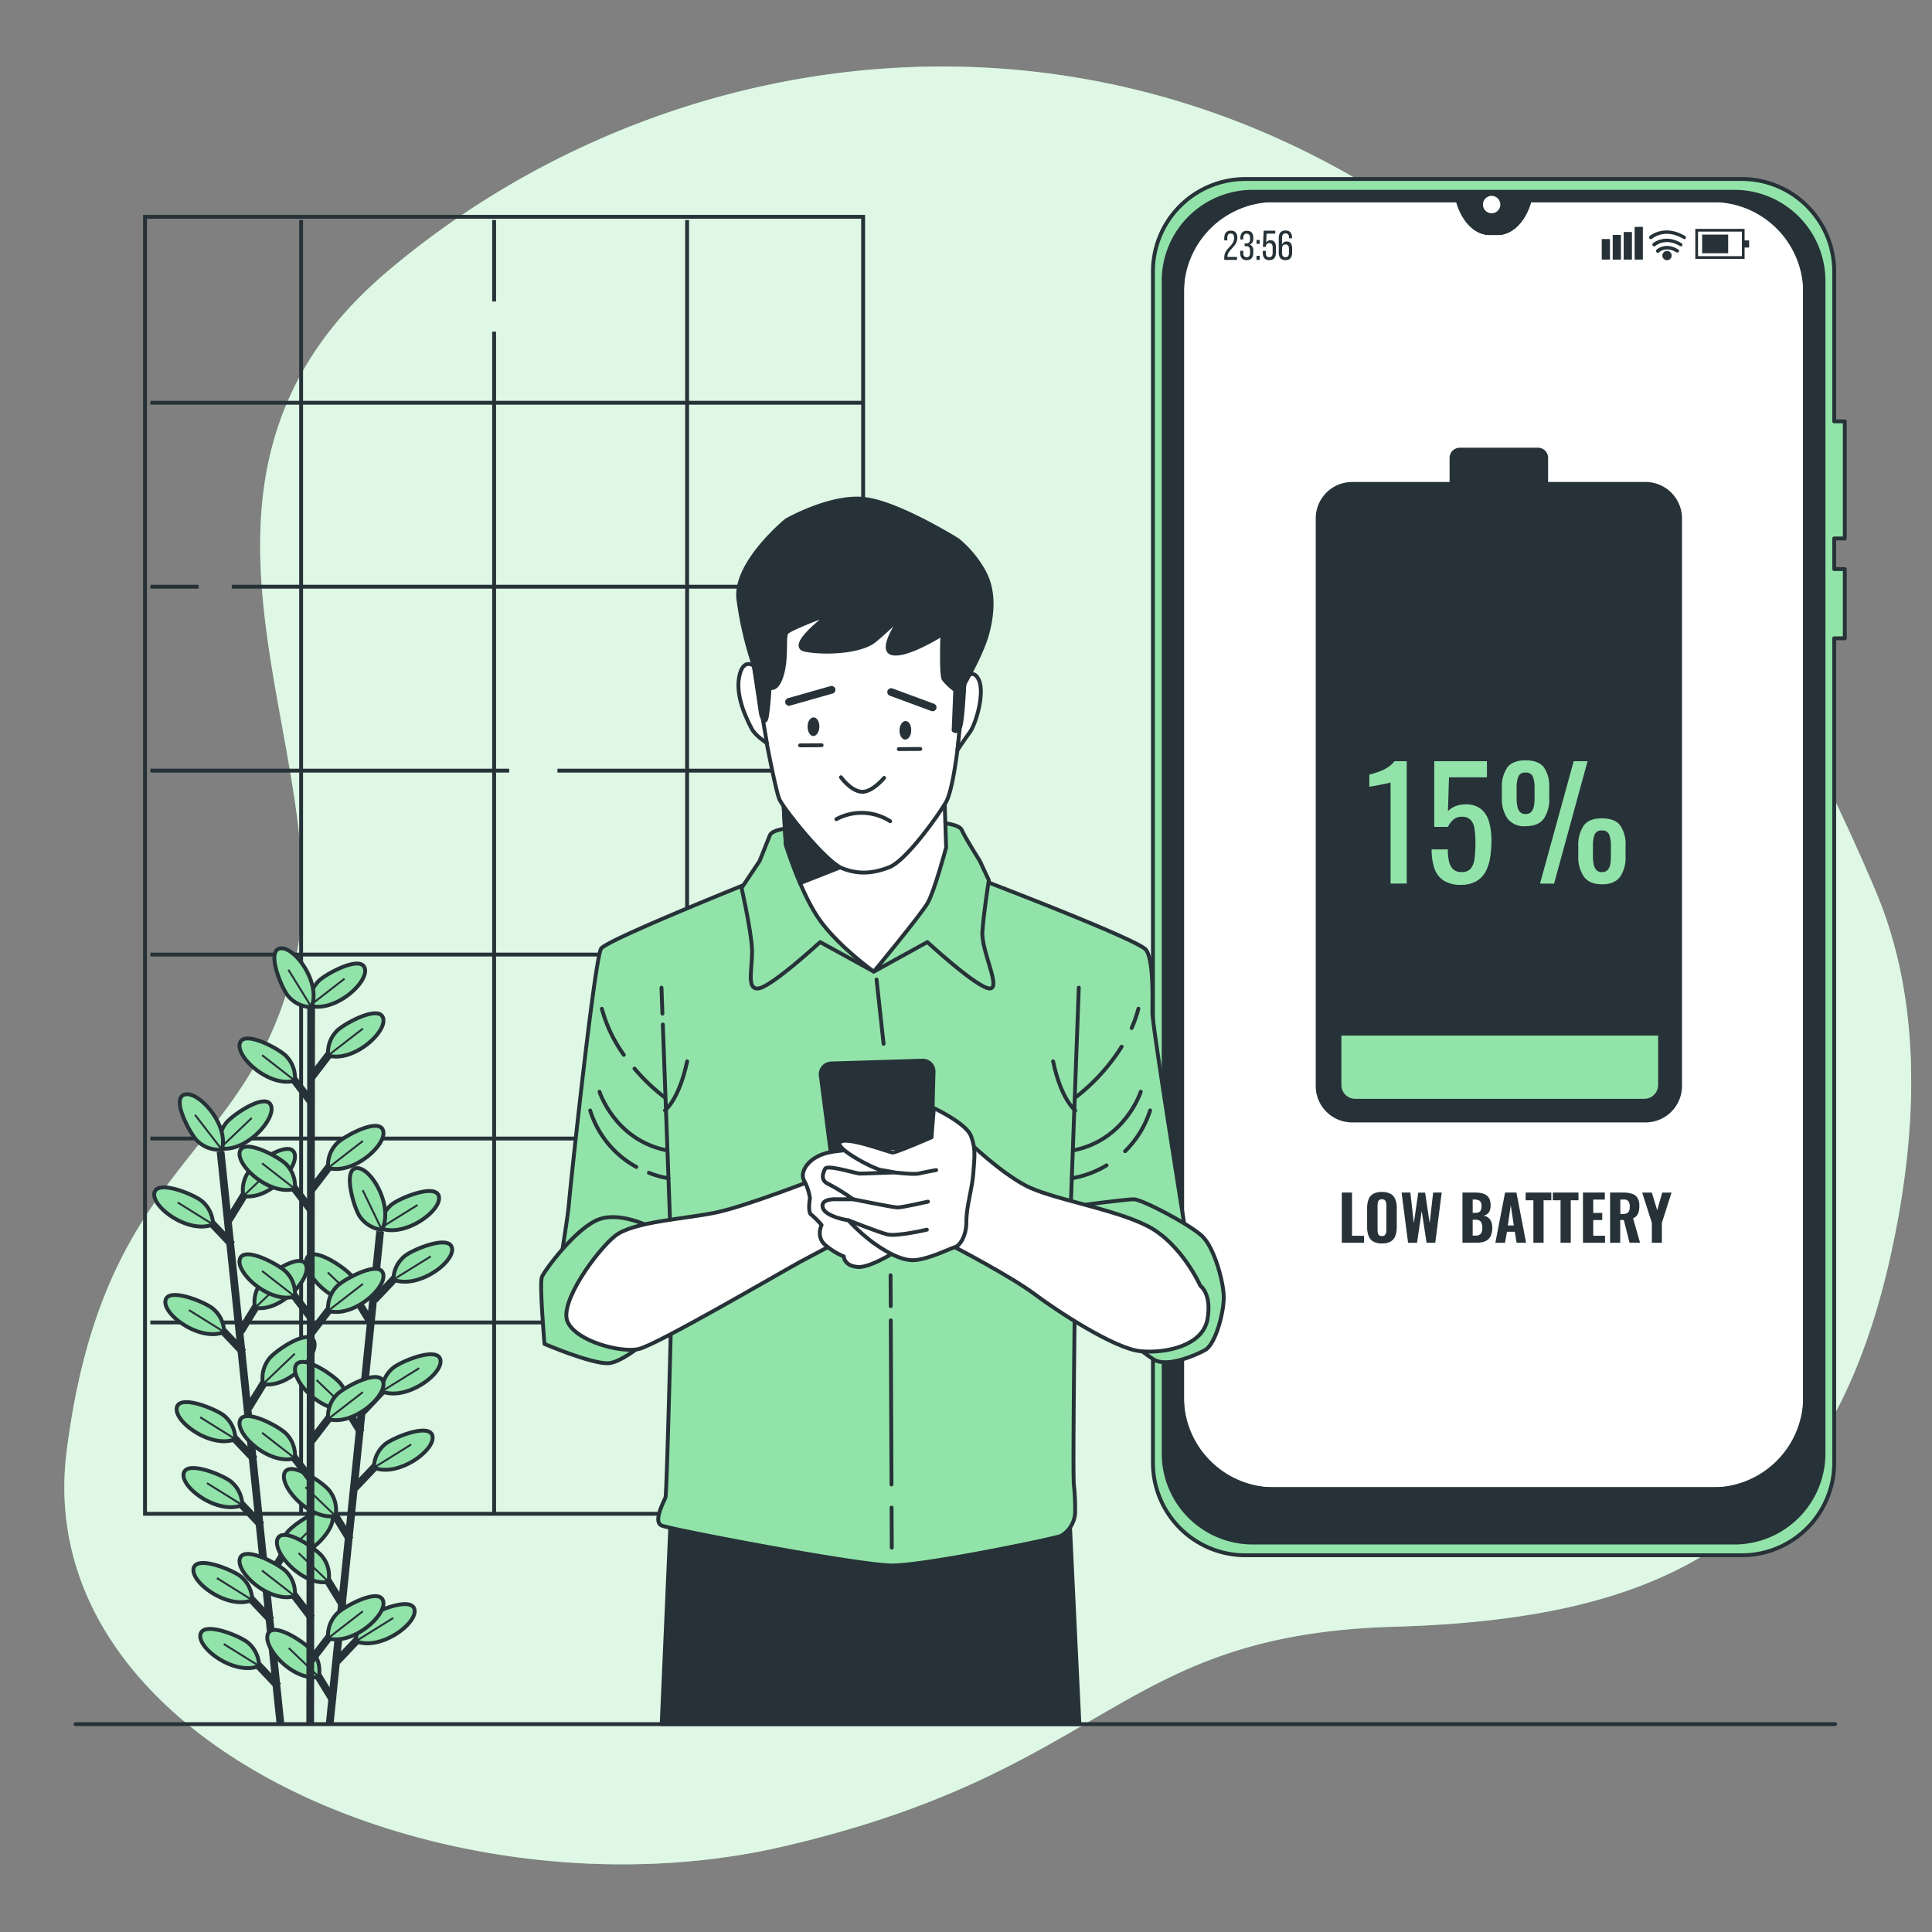 <svg xmlns="http://www.w3.org/2000/svg" viewBox="0 0 500 500"><rect x="0" y="0" width="500" height="500" fill="#808080" stroke="none"/><g id="background-simple"><path d="M472.73,202.68a798.19,798.19,0,0,0-38.81-70.48C412.51,97.51,384.5,65,347.83,44.47c-85.07-47.58-183.06-29-247.66,25.86S88.32,195.51,76.48,248.27,27,299,17.26,375.51,117.4,497.58,202.46,477.92,288.6,423.09,360.75,421,476,397.23,491,316.54c5.29-28.35,5.85-59.17-5.71-86.25C481.41,221.11,477.19,211.88,472.73,202.68Z" style="fill:#92E3A9"></path><path d="M472.73,202.68a798.19,798.19,0,0,0-38.81-70.48C412.51,97.51,384.5,65,347.83,44.47c-85.07-47.58-183.06-29-247.66,25.86S88.32,195.51,76.48,248.27,27,299,17.26,375.51,117.4,497.58,202.46,477.92,288.6,423.09,360.75,421,476,397.23,491,316.54c5.29-28.35,5.85-59.17-5.71-86.25C481.41,221.11,477.19,211.88,472.73,202.68Z" style="fill:#fff;opacity:0.7"></path></g><g id="Window"><rect x="37.53" y="56.11" width="185.85" height="335.66" style="fill:none;stroke:#263238;stroke-miterlimit:10"></rect><line x1="77.93" y1="56.95" x2="77.93" y2="391.75" style="fill:#263238;stroke:#263238;stroke-miterlimit:10"></line><line x1="127.88" y1="85.83" x2="127.88" y2="391.75" style="fill:#263238;stroke:#263238;stroke-miterlimit:10"></line><line x1="127.88" y1="56.95" x2="127.88" y2="78.02" style="fill:#263238;stroke:#263238;stroke-miterlimit:10"></line><line x1="177.82" y1="56.95" x2="177.82" y2="391.75" style="fill:#263238;stroke:#263238;stroke-miterlimit:10"></line><line x1="38.91" y1="104.23" x2="223.09" y2="104.23" style="fill:none;stroke:#263238;stroke-miterlimit:10"></line><line x1="59.98" y1="151.84" x2="223.09" y2="151.84" style="fill:none;stroke:#263238;stroke-miterlimit:10"></line><line x1="38.91" y1="151.84" x2="51.4" y2="151.84" style="fill:none;stroke:#263238;stroke-miterlimit:10"></line><line x1="144.27" y1="199.44" x2="223.09" y2="199.44" style="fill:none;stroke:#263238;stroke-miterlimit:10"></line><line x1="38.91" y1="199.44" x2="131.78" y2="199.44" style="fill:none;stroke:#263238;stroke-miterlimit:10"></line><line x1="38.91" y1="247.04" x2="223.09" y2="247.04" style="fill:none;stroke:#263238;stroke-miterlimit:10"></line><line x1="38.91" y1="294.65" x2="223.09" y2="294.65" style="fill:none;stroke:#263238;stroke-miterlimit:10"></line><line x1="38.91" y1="342.25" x2="223.09" y2="342.25" style="fill:none;stroke:#263238;stroke-miterlimit:10"></line></g><g id="Plant"><line x1="57.08" y1="298.01" x2="72.57" y2="446.02" style="fill:none;stroke:#263238;stroke-miterlimit:10;stroke-width:2px"></line><line x1="70.21" y1="419.35" x2="63.11" y2="411.85" style="fill:none;stroke:#263238;stroke-miterlimit:10;stroke-width:2px"></line><path d="M65.27,414.1a8,8,0,0,0-2.83-6c-1.82-1.63-11.41-5.67-12.32-2.29C49.13,409.46,59,416.68,65.27,414.1Z" style="fill:#92E3A9;stroke:#263238;stroke-miterlimit:10"></path><line x1="65.27" y1="414.1" x2="56.14" y2="408.41" style="fill:none;stroke:#263238;stroke-miterlimit:10;stroke-width:0.5px"></line><line x1="71.99" y1="436.41" x2="64.89" y2="428.92" style="fill:none;stroke:#263238;stroke-miterlimit:10;stroke-width:2px"></line><path d="M67.05,431.16a8,8,0,0,0-2.83-6c-1.82-1.63-11.41-5.66-12.32-2.28C50.91,426.53,60.73,433.74,67.05,431.16Z" style="fill:#92E3A9;stroke:#263238;stroke-miterlimit:10"></path><line x1="67.05" y1="431.16" x2="57.92" y2="425.47" style="fill:none;stroke:#263238;stroke-miterlimit:10;stroke-width:0.5px"></line><line x1="65.87" y1="377.71" x2="58.77" y2="370.21" style="fill:none;stroke:#263238;stroke-miterlimit:10;stroke-width:2px"></line><path d="M60.92,372.46a8,8,0,0,0-2.82-6c-1.82-1.62-11.41-5.66-12.32-2.28C44.79,367.82,54.6,375,60.92,372.46Z" style="fill:#92E3A9;stroke:#263238;stroke-miterlimit:10"></path><line x1="60.92" y1="372.46" x2="51.79" y2="366.77" style="fill:none;stroke:#263238;stroke-miterlimit:10;stroke-width:0.5px"></line><line x1="67.65" y1="394.77" x2="60.55" y2="387.27" style="fill:none;stroke:#263238;stroke-miterlimit:10;stroke-width:2px"></line><path d="M62.7,389.52a8,8,0,0,0-2.82-6c-1.82-1.63-11.41-5.66-12.32-2.29C46.57,384.89,56.38,392.1,62.7,389.52Z" style="fill:#92E3A9;stroke:#263238;stroke-miterlimit:10"></path><line x1="62.7" y1="389.52" x2="53.57" y2="383.83" style="fill:none;stroke:#263238;stroke-miterlimit:10;stroke-width:0.5px"></line><line x1="62.97" y1="349.99" x2="55.87" y2="342.49" style="fill:none;stroke:#263238;stroke-miterlimit:10;stroke-width:2px"></line><path d="M58,344.73a8.05,8.05,0,0,0-2.83-6c-1.82-1.62-11.41-5.66-12.32-2.28C41.89,340.1,51.71,347.32,58,344.73Z" style="fill:#92E3A9;stroke:#263238;stroke-miterlimit:10"></path><line x1="58.03" y1="344.73" x2="48.9" y2="339.05" style="fill:none;stroke:#263238;stroke-miterlimit:10;stroke-width:0.5px"></line><line x1="60.07" y1="322.14" x2="52.97" y2="314.65" style="fill:none;stroke:#263238;stroke-miterlimit:10;stroke-width:2px"></line><path d="M55.12,316.89a8,8,0,0,0-2.82-6c-1.82-1.63-11.41-5.66-12.32-2.28C39,312.26,48.8,319.47,55.12,316.89Z" style="fill:#92E3A9;stroke:#263238;stroke-miterlimit:10"></path><line x1="55.12" y1="316.89" x2="45.99" y2="311.2" style="fill:none;stroke:#263238;stroke-miterlimit:10;stroke-width:0.5px"></line><line x1="69.02" y1="409.25" x2="74.42" y2="400.45" style="fill:none;stroke:#263238;stroke-miterlimit:10;stroke-width:2px"></line><path d="M72.77,403.09a8,8,0,0,1,1.52-6.47c1.45-2,10-7.9,11.59-4.78C87.6,395.23,79.49,404.31,72.77,403.09Z" style="fill:#92E3A9;stroke:#263238;stroke-miterlimit:10"></path><line x1="72.77" y1="403.09" x2="80.99" y2="395.24" style="fill:none;stroke:#263238;stroke-miterlimit:10;stroke-width:0.5px"></line><line x1="64.33" y1="364.34" x2="69.73" y2="355.54" style="fill:none;stroke:#263238;stroke-miterlimit:10;stroke-width:2px"></line><path d="M68.08,358.19a8.07,8.07,0,0,1,1.52-6.48c1.45-2,10-7.9,11.59-4.78C82.92,350.32,74.8,359.41,68.08,358.19Z" style="fill:#92E3A9;stroke:#263238;stroke-miterlimit:10"></path><line x1="68.08" y1="358.19" x2="76.3" y2="350.33" style="fill:none;stroke:#263238;stroke-miterlimit:10;stroke-width:0.5px"></line><line x1="62.27" y1="344.61" x2="67.67" y2="335.81" style="fill:none;stroke:#263238;stroke-miterlimit:10;stroke-width:2px"></line><path d="M66,338.45A8,8,0,0,1,67.54,332c1.45-2,10-7.9,11.59-4.78C80.86,330.59,72.74,339.67,66,338.45Z" style="fill:#92E3A9;stroke:#263238;stroke-miterlimit:10"></path><line x1="66.02" y1="338.45" x2="74.24" y2="330.59" style="fill:none;stroke:#263238;stroke-miterlimit:10;stroke-width:0.5px"></line><line x1="59.25" y1="315.68" x2="64.65" y2="306.88" style="fill:none;stroke:#263238;stroke-miterlimit:10;stroke-width:2px"></line><path d="M63,309.52A8.05,8.05,0,0,1,64.53,303c1.44-2,10-7.89,11.58-4.77C77.84,301.66,69.72,310.74,63,309.52Z" style="fill:#92E3A9;stroke:#263238;stroke-miterlimit:10"></path><line x1="63" y1="309.52" x2="71.22" y2="301.66" style="fill:none;stroke:#263238;stroke-miterlimit:10;stroke-width:0.5px"></line><path d="M56.94,297.18a8,8,0,0,1,1.52-6.47c1.45-2,10-7.9,11.59-4.78C71.78,289.32,63.66,298.4,56.94,297.18Z" style="fill:#92E3A9;stroke:#263238;stroke-miterlimit:10"></path><line x1="56.94" y1="297.18" x2="65.16" y2="289.32" style="fill:none;stroke:#263238;stroke-miterlimit:10;stroke-width:0.5px"></line><path d="M57.42,297.52a8.05,8.05,0,0,1-6.28-2.19c-1.81-1.65-6.8-10.77-3.54-12C51.15,281.94,59.34,291,57.42,297.52Z" style="fill:#92E3A9;stroke:#263238;stroke-miterlimit:10"></path><line x1="57.42" y1="297.52" x2="50.47" y2="288.52" style="fill:none;stroke:#263238;stroke-miterlimit:10;stroke-width:0.5px"></line><line x1="98.38" y1="318.68" x2="85.3" y2="446.4" style="fill:none;stroke:#263238;stroke-miterlimit:10;stroke-width:2px"></line><line x1="86.25" y1="440.12" x2="80.85" y2="431.32" style="fill:none;stroke:#263238;stroke-miterlimit:10;stroke-width:2px"></line><path d="M82.49,434A8,8,0,0,0,81,427.49c-1.45-2-10-7.89-11.59-4.78C67.66,426.11,75.78,435.19,82.49,434Z" style="fill:#92E3A9;stroke:#263238;stroke-miterlimit:10"></path><line x1="82.49" y1="433.96" x2="74.73" y2="426.51" style="fill:none;stroke:#263238;stroke-miterlimit:10;stroke-width:0.5px"></line><line x1="90.57" y1="398.47" x2="85.17" y2="389.67" style="fill:none;stroke:#263238;stroke-miterlimit:10;stroke-width:2px"></line><path d="M86.82,392.32a8,8,0,0,0-1.53-6.48c-1.45-2-10-7.89-11.59-4.77C72,384.46,80.1,393.54,86.82,392.32Z" style="fill:#92E3A9;stroke:#263238;stroke-miterlimit:10"></path><line x1="86.82" y1="392.32" x2="79.05" y2="384.87" style="fill:none;stroke:#263238;stroke-miterlimit:10;stroke-width:0.5px"></line><line x1="88.8" y1="415.54" x2="83.4" y2="406.74" style="fill:none;stroke:#263238;stroke-miterlimit:10;stroke-width:2px"></line><path d="M85,409.38a8,8,0,0,0-1.52-6.47c-1.45-2-10-7.89-11.59-4.77C70.21,401.53,78.33,410.61,85,409.38Z" style="fill:#92E3A9;stroke:#263238;stroke-miterlimit:10"></path><line x1="85.04" y1="409.38" x2="77.28" y2="401.94" style="fill:none;stroke:#263238;stroke-miterlimit:10;stroke-width:0.5px"></line><line x1="93.45" y1="370.75" x2="88.04" y2="361.95" style="fill:none;stroke:#263238;stroke-miterlimit:10;stroke-width:2px"></line><path d="M89.69,364.59a8,8,0,0,0-1.52-6.47c-1.45-2-10-7.89-11.59-4.77C74.85,356.74,83,365.82,89.69,364.59Z" style="fill:#92E3A9;stroke:#263238;stroke-miterlimit:10"></path><line x1="89.69" y1="364.59" x2="81.93" y2="357.15" style="fill:none;stroke:#263238;stroke-miterlimit:10;stroke-width:0.5px"></line><line x1="96.34" y1="342.91" x2="90.93" y2="334.11" style="fill:none;stroke:#263238;stroke-miterlimit:10;stroke-width:2px"></line><path d="M92.58,336.75a8,8,0,0,0-1.52-6.47c-1.45-2-10-7.89-11.59-4.78C77.74,328.89,85.86,338,92.58,336.75Z" style="fill:#92E3A9;stroke:#263238;stroke-miterlimit:10"></path><line x1="92.58" y1="336.75" x2="84.82" y2="329.3" style="fill:none;stroke:#263238;stroke-miterlimit:10;stroke-width:0.5px"></line><line x1="87.16" y1="429.99" x2="94.26" y2="422.49" style="fill:none;stroke:#263238;stroke-miterlimit:10;stroke-width:2px"></line><path d="M92.1,424.74a8,8,0,0,1,2.82-6c1.82-1.62,11.41-5.66,12.32-2.29C108.23,420.1,98.42,427.32,92.1,424.74Z" style="fill:#92E3A9;stroke:#263238;stroke-miterlimit:10"></path><line x1="92.1" y1="424.74" x2="101.76" y2="418.74" style="fill:none;stroke:#263238;stroke-miterlimit:10;stroke-width:0.5px"></line><line x1="91.82" y1="385.08" x2="98.92" y2="377.58" style="fill:none;stroke:#263238;stroke-miterlimit:10;stroke-width:2px"></line><path d="M96.76,379.83a8,8,0,0,1,2.82-6c1.82-1.62,11.41-5.66,12.32-2.29C112.89,375.19,103.08,382.41,96.76,379.83Z" style="fill:#92E3A9;stroke:#263238;stroke-miterlimit:10"></path><line x1="96.76" y1="379.83" x2="106.42" y2="373.83" style="fill:none;stroke:#263238;stroke-miterlimit:10;stroke-width:0.5px"></line><line x1="93.87" y1="365.35" x2="100.96" y2="357.84" style="fill:none;stroke:#263238;stroke-miterlimit:10;stroke-width:2px"></line><path d="M98.81,360.09a8,8,0,0,1,2.82-6c1.82-1.63,11.41-5.67,12.32-2.29C114.94,355.45,105.13,362.67,98.81,360.09Z" style="fill:#92E3A9;stroke:#263238;stroke-miterlimit:10"></path><line x1="98.81" y1="360.09" x2="108.47" y2="354.09" style="fill:none;stroke:#263238;stroke-miterlimit:10;stroke-width:0.5px"></line><line x1="96.87" y1="336.41" x2="103.97" y2="328.91" style="fill:none;stroke:#263238;stroke-miterlimit:10;stroke-width:2px"></line><path d="M101.81,331.16a8,8,0,0,1,2.82-6c1.82-1.63,11.41-5.67,12.32-2.3C117.94,326.52,108.13,333.74,101.81,331.16Z" style="fill:#92E3A9;stroke:#263238;stroke-miterlimit:10"></path><line x1="101.81" y1="331.16" x2="111.47" y2="325.16" style="fill:none;stroke:#263238;stroke-miterlimit:10;stroke-width:0.5px"></line><path d="M98.42,317.84a8.08,8.08,0,0,1,2.82-6c1.82-1.63,11.41-5.67,12.32-2.29C114.56,313.19,104.74,320.41,98.42,317.84Z" style="fill:#92E3A9;stroke:#263238;stroke-miterlimit:10"></path><line x1="98.42" y1="317.84" x2="108.08" y2="311.84" style="fill:none;stroke:#263238;stroke-miterlimit:10;stroke-width:0.5px"></line><path d="M98.82,318.27a8.08,8.08,0,0,1-5.7-3.44c-1.43-2-4.44-11.94-1-12.5C95.89,301.73,102,312.25,98.82,318.27Z" style="fill:#92E3A9;stroke:#263238;stroke-miterlimit:10"></path><line x1="98.82" y1="318.27" x2="93.87" y2="308.03" style="fill:none;stroke:#263238;stroke-miterlimit:10;stroke-width:0.5px"></line><line x1="80.53" y1="257.57" x2="80.28" y2="446.4" style="fill:none;stroke:#263238;stroke-miterlimit:10;stroke-width:2px"></line><line x1="80.68" y1="418.8" x2="74.4" y2="410.61" style="fill:none;stroke:#263238;stroke-miterlimit:10;stroke-width:2px"></line><path d="M76.31,413.07a8,8,0,0,0-2.18-6.29c-1.64-1.8-10.76-6.81-12-3.55C60.74,406.78,69.76,415,76.31,413.07Z" style="fill:#92E3A9;stroke:#263238;stroke-miterlimit:10"></path><line x1="76.31" y1="413.07" x2="67.82" y2="406.46" style="fill:none;stroke:#263238;stroke-miterlimit:10;stroke-width:0.5px"></line><line x1="80.68" y1="383.14" x2="74.4" y2="374.95" style="fill:none;stroke:#263238;stroke-miterlimit:10;stroke-width:2px"></line><path d="M76.31,377.4a8,8,0,0,0-2.18-6.28c-1.64-1.81-10.76-6.81-12-3.55C60.74,371.12,69.76,379.32,76.31,377.4Z" style="fill:#92E3A9;stroke:#263238;stroke-miterlimit:10"></path><line x1="76.31" y1="377.4" x2="67.82" y2="370.8" style="fill:none;stroke:#263238;stroke-miterlimit:10;stroke-width:0.5px"></line><line x1="80.68" y1="341.27" x2="74.4" y2="333.08" style="fill:none;stroke:#263238;stroke-miterlimit:10;stroke-width:2px"></line><path d="M76.31,335.54a8,8,0,0,0-2.18-6.29c-1.64-1.8-10.76-6.81-12-3.55C60.74,329.25,69.76,337.45,76.31,335.54Z" style="fill:#92E3A9;stroke:#263238;stroke-miterlimit:10"></path><line x1="76.31" y1="335.54" x2="67.82" y2="328.93" style="fill:none;stroke:#263238;stroke-miterlimit:10;stroke-width:0.5px"></line><line x1="80.68" y1="313.4" x2="74.4" y2="305.21" style="fill:none;stroke:#263238;stroke-miterlimit:10;stroke-width:2px"></line><path d="M76.31,307.67a8,8,0,0,0-2.18-6.29c-1.64-1.8-10.76-6.81-12-3.55C60.74,301.38,69.76,309.58,76.31,307.67Z" style="fill:#92E3A9;stroke:#263238;stroke-miterlimit:10"></path><line x1="76.31" y1="307.67" x2="67.82" y2="301.06" style="fill:none;stroke:#263238;stroke-miterlimit:10;stroke-width:0.5px"></line><line x1="80.68" y1="285.41" x2="74.4" y2="277.21" style="fill:none;stroke:#263238;stroke-miterlimit:10;stroke-width:2px"></line><path d="M76.31,279.67a8,8,0,0,0-2.18-6.28c-1.64-1.81-10.76-6.82-12-3.55C60.74,273.39,69.76,281.58,76.31,279.67Z" style="fill:#92E3A9;stroke:#263238;stroke-miterlimit:10"></path><line x1="76.31" y1="279.67" x2="67.82" y2="273.07" style="fill:none;stroke:#263238;stroke-miterlimit:10;stroke-width:0.5px"></line><line x1="80.55" y1="429.69" x2="86.83" y2="421.5" style="fill:none;stroke:#263238;stroke-miterlimit:10;stroke-width:2px"></line><path d="M84.92,424a8,8,0,0,1,2.18-6.29c1.65-1.81,10.76-6.81,12-3.55C100.49,417.67,91.47,425.87,84.92,424Z" style="fill:#92E3A9;stroke:#263238;stroke-miterlimit:10"></path><line x1="84.92" y1="423.96" x2="93.91" y2="416.99" style="fill:none;stroke:#263238;stroke-miterlimit:10;stroke-width:0.5px"></line><line x1="80.55" y1="372.97" x2="86.83" y2="364.78" style="fill:none;stroke:#263238;stroke-miterlimit:10;stroke-width:2px"></line><path d="M84.92,367.24A8,8,0,0,1,87.1,361c1.65-1.81,10.76-6.82,12-3.55C100.49,361,91.47,369.15,84.92,367.24Z" style="fill:#92E3A9;stroke:#263238;stroke-miterlimit:10"></path><line x1="84.92" y1="367.24" x2="93.91" y2="360.28" style="fill:none;stroke:#263238;stroke-miterlimit:10;stroke-width:0.5px"></line><line x1="80.55" y1="344.98" x2="86.83" y2="336.79" style="fill:none;stroke:#263238;stroke-miterlimit:10;stroke-width:2px"></line><path d="M84.92,339.25A8,8,0,0,1,87.1,333c1.65-1.8,10.76-6.81,12-3.55C100.49,333,91.47,341.16,84.92,339.25Z" style="fill:#92E3A9;stroke:#263238;stroke-miterlimit:10"></path><line x1="84.92" y1="339.25" x2="93.91" y2="332.28" style="fill:none;stroke:#263238;stroke-miterlimit:10;stroke-width:0.5px"></line><line x1="80.55" y1="307.98" x2="86.83" y2="299.79" style="fill:none;stroke:#263238;stroke-miterlimit:10;stroke-width:2px"></line><path d="M84.92,302.25A8,8,0,0,1,87.1,296c1.65-1.8,10.76-6.81,12-3.55C100.49,296,91.47,304.16,84.92,302.25Z" style="fill:#92E3A9;stroke:#263238;stroke-miterlimit:10"></path><line x1="84.92" y1="302.25" x2="93.91" y2="295.28" style="fill:none;stroke:#263238;stroke-miterlimit:10;stroke-width:0.5px"></line><line x1="80.55" y1="278.89" x2="86.83" y2="270.7" style="fill:none;stroke:#263238;stroke-miterlimit:10;stroke-width:2px"></line><path d="M84.92,273.16a8,8,0,0,1,2.18-6.28c1.65-1.81,10.76-6.82,12-3.56C100.49,266.88,91.47,275.07,84.92,273.16Z" style="fill:#92E3A9;stroke:#263238;stroke-miterlimit:10"></path><line x1="84.92" y1="273.16" x2="93.91" y2="266.2" style="fill:none;stroke:#263238;stroke-miterlimit:10;stroke-width:0.5px"></line><path d="M80.17,260.26A8,8,0,0,1,82.36,254c1.64-1.8,10.76-6.81,12-3.55C95.74,254,86.73,262.17,80.17,260.26Z" style="fill:#92E3A9;stroke:#263238;stroke-miterlimit:10"></path><line x1="80.17" y1="260.26" x2="89.16" y2="253.29" style="fill:none;stroke:#263238;stroke-miterlimit:10;stroke-width:0.5px"></line><path d="M80.61,260.64a8,8,0,0,1-6-2.83C73,256,68.94,246.39,72.32,245.49,76,244.5,83.2,254.32,80.61,260.64Z" style="fill:#92E3A9;stroke:#263238;stroke-miterlimit:10"></path><line x1="80.61" y1="260.64" x2="74.63" y2="250.97" style="fill:none;stroke:#263238;stroke-miterlimit:10;stroke-width:0.5px"></line></g><g id="Device"><path d="M467.17,66.88V370.34a15.08,15.08,0,0,1-15.08,15.08H321a15.08,15.08,0,0,1-15.08-15.08V66.88A15.08,15.08,0,0,1,321,51.8h56.28l.05.18c1.4,5,4.63,8.33,8.21,8.33h2.06c3.58,0,6.81-3.29,8.21-8.33l.06-.18h56.26A15.08,15.08,0,0,1,467.17,66.88Z" style="fill:#fff;stroke:#263238;stroke-linecap:round;stroke-linejoin:round"></path><path d="M477.43,139.36V109.05h-2.74V70.25a23.92,23.92,0,0,0-23.92-23.92H322.3a23.92,23.92,0,0,0-23.92,23.92V378.58A23.92,23.92,0,0,0,322.3,402.5H450.77a23.92,23.92,0,0,0,23.92-23.92V165.19h2.74V147.28h-2.74v-7.92ZM467.17,361.5a23.92,23.92,0,0,1-23.92,23.92H329.81a23.92,23.92,0,0,1-23.92-23.92V75.72A23.92,23.92,0,0,1,329.81,51.8h47.43l.05.18c1.4,5,4.63,8.33,8.21,8.33h2.06c3.58,0,6.81-3.29,8.21-8.33l.06-.18h47.42a23.92,23.92,0,0,1,23.92,23.92Z" style="fill:#92E3A9;stroke:#263238;stroke-linecap:round;stroke-linejoin:round"></path><path d="M448.85,49.63H324.21A23.06,23.06,0,0,0,301.15,72.7V376.14a23.06,23.06,0,0,0,23.06,23.07H448.85a23.07,23.07,0,0,0,23.07-23.07V72.7A23.07,23.07,0,0,0,448.85,49.63Zm18.32,312.72a23.07,23.07,0,0,1-23.07,23.07H329a23.07,23.07,0,0,1-23.07-23.07V74.87A23.07,23.07,0,0,1,329,51.8h48.29l.05.18c1.4,5,4.63,8.33,8.21,8.33h2.06c3.58,0,6.81-3.29,8.21-8.33l.06-.18H444.1a23.07,23.07,0,0,1,23.07,23.07Z" style="fill:#263238;stroke:#263238;stroke-linecap:round;stroke-linejoin:round"></path><path d="M388.28,53A2.25,2.25,0,1,0,386,55.19,2.24,2.24,0,0,0,388.28,53Z" style="fill:#fff"></path><path d="M320.23,61.55c0,2.27-2.56,3.09-2.57,4.82v.12h2.48v.77h-3.3v-.65c0-2.43,2.55-2.9,2.55-5,0-.77-.26-1.18-.89-1.18s-.88.44-.88,1.11v.67h-.78v-.62c0-1.15.52-1.91,1.69-1.91S320.23,60.4,320.23,61.55Z" style="fill:#263238"></path><path d="M324.35,61.54v.19a1.51,1.51,0,0,1-.91,1.56,1.49,1.49,0,0,1,.91,1.56v.58c0,1.15-.54,1.9-1.7,1.9s-1.69-.75-1.69-1.9v-.52h.79v.57c0,.68.28,1.09.88,1.09s.88-.4.88-1.16v-.59c0-.74-.31-1.09-.95-1.11h-.45V63h.5a.9.9,0,0,0,.9-1v-.35c0-.77-.27-1.17-.88-1.17s-.88.42-.88,1.1v.39H321v-.35c0-1.15.54-1.89,1.69-1.89S324.35,60.39,324.35,61.54Z" style="fill:#263238"></path><path d="M326,62.11v1h-.81v-1Zm0,4.1v1.05h-.81V66.21Z" style="fill:#263238"></path><path d="M327.68,62.79a1.21,1.21,0,0,1,1.12-.62c1,0,1.4.71,1.4,1.78v1.48c0,1.15-.55,1.9-1.7,1.9s-1.69-.75-1.69-1.9v-.51h.78v.56c0,.68.28,1.09.89,1.09s.88-.41.88-1.09V64c0-.68-.28-1.09-.88-1.09a.81.81,0,0,0-.85.81v.17h-.79l.2-4.19h3v.76H327.8Z" style="fill:#263238"></path><path d="M334.39,61.53v.14h-.79v-.19c0-.68-.28-1.08-.89-1.08s-.92.41-.92,1.22v1.69A1.22,1.22,0,0,1,333,62.5c1,0,1.4.7,1.4,1.79v1.14c0,1.15-.57,1.9-1.72,1.9s-1.74-.75-1.74-1.9V61.58c0-1.19.54-1.93,1.74-1.93S334.39,60.38,334.39,61.53Zm-2.6,2.82v1.13c0,.68.28,1.09.9,1.09s.89-.41.89-1.09V64.35c0-.68-.29-1.09-.89-1.09S331.79,63.67,331.79,64.35Z" style="fill:#263238"></path><rect x="414.53" y="61.86" width="2.13" height="5.32" style="fill:#263238"></rect><rect x="417.37" y="60.8" width="2.13" height="6.39" style="fill:#263238"></rect><rect x="420.21" y="60.04" width="2.13" height="7.14" style="fill:#263238"></rect><rect x="423.04" y="58.72" width="2.13" height="8.46" style="fill:#263238"></rect><path d="M451.5,67H438.74V59.23H451.5Zm-12.05-.71H450.8V59.94H439.45Z" style="fill:#263238"></path><rect x="440.51" y="60.71" width="6.74" height="4.84" style="fill:#263238"></rect><rect x="451.06" y="62.22" width="1.61" height="1.84" style="fill:#263238"></rect><path d="M434.06,65.34a.45.45,0,0,1-.25-.07c-2.6-1.54-4.31-.11-4.39,0a.48.48,0,1,1-.62-.72c.09-.08,2.29-2,5.5,0a.49.49,0,0,1,.17.66A.48.48,0,0,1,434.06,65.34Z" style="fill:#263238"></path><path d="M435,63.74a.55.55,0,0,1-.25-.07c-3.75-2.24-6.28-.07-6.3-.05a.49.49,0,0,1-.68,0,.48.48,0,0,1,0-.67s3.07-2.64,7.42,0a.48.48,0,0,1,.17.65A.49.49,0,0,1,435,63.74Z" style="fill:#263238"></path><path d="M435.89,61.88a.42.42,0,0,1-.24-.07c-4.76-2.83-7.93-.16-8.06-.05a.48.48,0,0,1-.67,0,.5.5,0,0,1,0-.68s3.8-3.24,9.17,0a.49.49,0,0,1,.17.66A.48.48,0,0,1,435.89,61.88Z" style="fill:#263238"></path><path d="M432.62,66.14a1.2,1.2,0,1,1-1.2-1.2A1.19,1.19,0,0,1,432.62,66.14Z" style="fill:#263238"></path></g><g id="Battery"><path d="M425.87,124.74H400.65V118.5a2.63,2.63,0,0,0-2.63-2.63H377.79a2.64,2.64,0,0,0-2.64,2.63v6.24H349.93a9.42,9.42,0,0,0-9.42,9.42v146.9a9.42,9.42,0,0,0,9.42,9.42h75.94a9.43,9.43,0,0,0,9.43-9.42V134.16A9.43,9.43,0,0,0,425.87,124.74Z" style="fill:#263238"></path><rect x="347.15" y="130.15" width="81.97" height="154.22" rx="10.52" style="fill:#263238"></rect><path d="M347.15,268v12.8a3.57,3.57,0,0,0,3.57,3.57h74.83a3.57,3.57,0,0,0,3.57-3.57V268Z" style="fill:#92E3A9"></path></g><g id="Texts"><path d="M359.88,228.67V202.49a4.58,4.58,0,0,1-.87.24c-.56.13-1.2.26-1.9.39l-1.87.35-.86.15v-3.16c.44-.1.95-.25,1.54-.43a18.92,18.92,0,0,0,1.8-.66,9.75,9.75,0,0,0,1.75-1A6.22,6.22,0,0,0,360.9,197h3.16v31.65Z" style="fill:#92E3A9"></path><path d="M378.17,229a8.18,8.18,0,0,1-4.53-1.1,6,6,0,0,1-2.41-3.16,15,15,0,0,1-.72-4.92h4.18a16.64,16.64,0,0,0,.23,2.75,4.54,4.54,0,0,0,1,2.23,2.93,2.93,0,0,0,2.32.88,2.87,2.87,0,0,0,2.47-1,5.52,5.52,0,0,0,.93-2.69,34.12,34.12,0,0,0,.2-3.85,23.83,23.83,0,0,0-.24-3.66,4.25,4.25,0,0,0-1-2.3,3.09,3.09,0,0,0-2.35-.8,3.17,3.17,0,0,0-2.18.8,5,5,0,0,0-1.33,1.82h-3.56V197h13.64v4.18H375l-.27,8.75a5.64,5.64,0,0,1,1.93-1.29,7,7,0,0,1,2.64-.47,6.13,6.13,0,0,1,4,1.22,6.4,6.4,0,0,1,2.07,3.32,17.3,17.3,0,0,1,.61,4.84,27.62,27.62,0,0,1-.35,4.51,11.23,11.23,0,0,1-1.23,3.64,6.24,6.24,0,0,1-2.41,2.4A7.79,7.79,0,0,1,378.17,229Z" style="fill:#92E3A9"></path><path d="M394.81,213.82a5.41,5.41,0,0,1-4.69-2,9,9,0,0,1-1.44-5.35V204a8.8,8.8,0,0,1,1.4-5.36q1.41-1.87,4.73-1.87t4.73,1.8a8.38,8.38,0,0,1,1.4,5.23v2.77a8.76,8.76,0,0,1-1.42,5.32Q398.1,213.82,394.81,213.82Zm0-3.16a1.85,1.85,0,0,0,1.5-.57,3.15,3.15,0,0,0,.67-1.5,11.55,11.55,0,0,0,.17-2v-2.77a7.85,7.85,0,0,0-.41-2.73,1.81,1.81,0,0,0-1.93-1.14,1.77,1.77,0,0,0-1.91,1.15,8.38,8.38,0,0,0-.4,2.76v2.77a10.34,10.34,0,0,0,.18,2,3.21,3.21,0,0,0,.66,1.48A1.84,1.84,0,0,0,394.81,210.66Zm3.75,18L407.27,197h3.59l-8.67,31.69Zm16,.19q-3.24,0-4.67-2a9,9,0,0,1-1.43-5.37v-2.46a9,9,0,0,1,1.39-5.34q1.38-1.89,4.71-1.89c2.24,0,3.82.6,4.74,1.82a8.49,8.49,0,0,1,1.39,5.25v2.73a8.74,8.74,0,0,1-1.42,5.34C418.29,228.23,416.73,228.86,414.54,228.86Zm0-3.16a1.93,1.93,0,0,0,1.52-.57,3,3,0,0,0,.67-1.5,12.46,12.46,0,0,0,.15-2v-2.81a7.85,7.85,0,0,0-.41-2.73,1.81,1.81,0,0,0-1.93-1.14,1.78,1.78,0,0,0-1.92,1.16,8.56,8.56,0,0,0-.39,2.75v2.77a10.34,10.34,0,0,0,.18,2,3.11,3.11,0,0,0,.66,1.48A1.84,1.84,0,0,0,414.54,225.7Z" style="fill:#92E3A9"></path><path d="M347.26,321.63v-13h2.64v11.19H353v1.8Z" style="fill:#263238"></path><path d="M357.63,321.8a4.32,4.32,0,0,1-2.26-.51,2.81,2.81,0,0,1-1.19-1.47,6.44,6.44,0,0,1-.37-2.28V312.7a6.41,6.41,0,0,1,.37-2.28,2.74,2.74,0,0,1,1.19-1.44,4.43,4.43,0,0,1,2.26-.5,4.55,4.55,0,0,1,2.29.5,2.82,2.82,0,0,1,1.2,1.45,6.32,6.32,0,0,1,.36,2.27v4.84a6.46,6.46,0,0,1-.36,2.28,2.82,2.82,0,0,1-1.2,1.47A4.44,4.44,0,0,1,357.63,321.8Zm0-1.91a1,1,0,0,0,.75-.23,1.2,1.2,0,0,0,.33-.62,4.52,4.52,0,0,0,.08-.84v-6.15a4.41,4.41,0,0,0-.08-.83,1.24,1.24,0,0,0-.33-.62,1.07,1.07,0,0,0-.75-.23,1,1,0,0,0-.72.23,1.15,1.15,0,0,0-.32.62,4.41,4.41,0,0,0-.08.83v6.15a4.53,4.53,0,0,0,.07.84,1.11,1.11,0,0,0,.31.62A1,1,0,0,0,357.63,319.89Z" style="fill:#263238"></path><path d="M364.41,321.63l-1.68-13H365l.9,7.94,1.14-7.92h1.78l1.18,7.9.9-7.92h2.21l-1.66,13h-2.25l-1.26-8.23-1.21,8.23Z" style="fill:#263238"></path><path d="M378.49,321.63v-13h3.28a8.68,8.68,0,0,1,1.58.14,3.51,3.51,0,0,1,1.27.52,2.32,2.32,0,0,1,.85,1,4,4,0,0,1,.3,1.69,3.57,3.57,0,0,1-.23,1.34,2,2,0,0,1-.64.87,2.35,2.35,0,0,1-1,.43,2.65,2.65,0,0,1,1.27.52,2.42,2.42,0,0,1,.77,1.05,4.41,4.41,0,0,1,.26,1.59,5.39,5.39,0,0,1-.25,1.7,3,3,0,0,1-.73,1.19,3,3,0,0,1-1.19.69,5,5,0,0,1-1.63.24Zm2.64-7.75h.66a2.06,2.06,0,0,0,1-.2,1,1,0,0,0,.49-.61,3.17,3.17,0,0,0,.14-1,2,2,0,0,0-.2-.95,1.16,1.16,0,0,0-.61-.52,2.81,2.81,0,0,0-1-.16h-.48Zm0,5.89h.74a1.63,1.63,0,0,0,1.37-.5,2.46,2.46,0,0,0,.38-1.49,3.47,3.47,0,0,0-.18-1.23,1.27,1.27,0,0,0-.57-.67,2.1,2.1,0,0,0-1.05-.22h-.69Z" style="fill:#263238"></path><path d="M387,321.63l2.51-13h2.94l2.5,13h-2.45l-.47-2.86H390l-.5,2.86Zm3.22-4.48h1.55l-.78-5.24Z" style="fill:#263238"></path><path d="M396.84,321.63v-11h-2v-2h6.64v2h-2v11Z" style="fill:#263238"></path><path d="M403.87,321.63v-11h-2v-2h6.64v2h-2v11Z" style="fill:#263238"></path><path d="M409.67,321.63v-13h5.66v1.83h-3v3.45h2.33v1.84h-2.33v4.07h3.05v1.8Z" style="fill:#263238"></path><path d="M416.69,321.63v-13h3.37a7.48,7.48,0,0,1,2.25.3,2.51,2.51,0,0,1,1.44,1.05,3.66,3.66,0,0,1,.51,2.08,6.63,6.63,0,0,1-.14,1.42,2.68,2.68,0,0,1-.48,1.07,2.29,2.29,0,0,1-1,.73l1.8,6.34h-2.71l-1.49-5.89h-.93v5.89Zm2.65-7.46h.77a2.08,2.08,0,0,0,1-.21,1.17,1.17,0,0,0,.52-.63,3.15,3.15,0,0,0,.15-1.05,2.37,2.37,0,0,0-.33-1.37,1.39,1.39,0,0,0-1.23-.47h-.89Z" style="fill:#263238"></path><path d="M427.5,321.63v-5.15L425,308.64h2.49l1.39,4.57,1.3-4.57h2.41l-2.5,7.84v5.15Z" style="fill:#263238"></path></g><g id="Character"><polygon points="279.35 446.21 276.77 392.06 173.61 392.06 171.24 446.21 279.35 446.21" style="fill:#263238;stroke:#263238;stroke-linecap:round;stroke-linejoin:round"></polygon><path d="M195.58,227.81s-38.34,15.33-40,17.67-8,61.66-8.34,66-3.66,24-3.66,24l30.33-3s-1.33,54-1.67,55-3.33,6.33-1,7.33,51,10.33,59.67,10.33,42.33-7,43.67-7.66a7.33,7.33,0,0,0,3.66-6,59.83,59.83,0,0,0-.33-7.34c-.33-3.66.33-53.33.33-53.33l30.34-1s-10.34-64-10.34-67.67.34-13.66-1.66-16.33-44-18.67-44-18.67S211.91,222.48,195.58,227.81Z" style="fill:#92E3A9;stroke:#263238;stroke-linecap:round;stroke-linejoin:round"></path><line x1="171.43" y1="262.34" x2="171.19" y2="255.61" style="fill:none;stroke:#263238;stroke-linecap:round;stroke-linejoin:round"></line><line x1="173.61" y1="321.57" x2="171.54" y2="265.14" style="fill:none;stroke:#263238;stroke-linecap:round;stroke-linejoin:round"></line><path d="M161.45,273a37.22,37.22,0,0,1-5.69-11.92" style="fill:none;stroke:#263238;stroke-linecap:round;stroke-linejoin:round"></path><path d="M172.09,284.05a49.21,49.21,0,0,1-7.88-7.5" style="fill:none;stroke:#263238;stroke-linecap:round;stroke-linejoin:round"></path><path d="M155.15,282.54s3.93,12.4,17.25,15.13" style="fill:none;stroke:#263238;stroke-linecap:round;stroke-linejoin:round"></path><path d="M172.09,287.38s3.63-2.72,5.75-12.71" style="fill:none;stroke:#263238;stroke-linecap:round;stroke-linejoin:round"></path><path d="M164.67,302a25.25,25.25,0,0,1-11.94-14.61" style="fill:none;stroke:#263238;stroke-linecap:round;stroke-linejoin:round"></path><path d="M173,304.93a23,23,0,0,1-5.06-1.41" style="fill:none;stroke:#263238;stroke-linecap:round;stroke-linejoin:round"></path><line x1="276.77" y1="321.57" x2="279.19" y2="255.61" style="fill:none;stroke:#263238;stroke-linecap:round;stroke-linejoin:round"></line><path d="M292.87,266.05a32.32,32.32,0,0,0,1.75-5" style="fill:none;stroke:#263238;stroke-linecap:round;stroke-linejoin:round"></path><path d="M278.28,284.05a50.43,50.43,0,0,0,12-13.16" style="fill:none;stroke:#263238;stroke-linecap:round;stroke-linejoin:round"></path><path d="M295.23,282.54s-3.94,12.4-17.25,15.13" style="fill:none;stroke:#263238;stroke-linecap:round;stroke-linejoin:round"></path><path d="M278.28,287.38s-3.63-2.72-5.74-12.71" style="fill:none;stroke:#263238;stroke-linecap:round;stroke-linejoin:round"></path><path d="M291.18,297.93a25.6,25.6,0,0,0,6.47-10.55" style="fill:none;stroke:#263238;stroke-linecap:round;stroke-linejoin:round"></path><path d="M277.38,304.93a25.51,25.51,0,0,0,9-3.34" style="fill:none;stroke:#263238;stroke-linecap:round;stroke-linejoin:round"></path><line x1="230.74" y1="390.17" x2="230.79" y2="400.53" style="fill:none;stroke:#263238;stroke-linecap:round;stroke-linejoin:round"></line><line x1="230.53" y1="341.72" x2="230.72" y2="384.18" style="fill:none;stroke:#263238;stroke-linecap:round;stroke-linejoin:round"></line><line x1="230.48" y1="330.04" x2="230.52" y2="338.03" style="fill:none;stroke:#263238;stroke-linecap:round;stroke-linejoin:round"></line><line x1="226.85" y1="253.5" x2="228.67" y2="270.14" style="fill:none;stroke:#263238;stroke-linecap:round;stroke-linejoin:round"></line><path d="M254.24,241.14c.34-5,1.67-13.33,1.67-13.33l-2.33-5s-4-6.33-4.67-8-6.33-2-6.33-2l-18.33,1v0l-1.13,0-1.53,0v.05l-16,.28s-5.67.34-6.34,2-2.66,6.67-2.66,6.67l-4.67,7s2.33,10.33,2.67,15.33-1.67,11,1.66,10.67,16-12,16-12l13.9,7.64L240,243.81s12.66,11.67,16,12S253.91,246.14,254.24,241.14Z" style="fill:#92E3A9;stroke:#263238;stroke-linecap:round;stroke-linejoin:round"></path><path d="M202.6,205.14l.76,13.41s4,13.16,9.11,20,13.67,12.91,13.67,12.91,12.14-14.68,13.91-17.72,4.81-14.42,4.81-14.42l-.5-14.93Z" style="fill:#fff;stroke:#263238;stroke-linecap:round;stroke-linejoin:round"></path><path d="M203.36,218.55s1.46,4.75,3.73,10l15.24-6L204,205.11l-1.37,0Z" style="fill:#263238;stroke:#263238;stroke-linecap:round;stroke-linejoin:round"></path><path d="M196.78,183.64s3.77,20.66,4.94,23.24,12,16.16,16.28,17.84,8.05,1.32,12.17-.3,11.86-12.21,14.56-16.66S249,182.34,249,182.34l-.48-20.78s-2.4-3.38-10.37-6.73-27.59-.54-33,1.53-10.52,10.23-9.66,14.32A117.31,117.31,0,0,1,196.78,183.64Z" style="fill:#fff;stroke:#263238;stroke-linecap:round;stroke-linejoin:round"></path><path d="M195.09,172.33s-2.86-2.28-3.82,3,2.35,11.48,3.29,13.29,3.91,3.7,3.91,3.7Z" style="fill:#fff;stroke:#263238;stroke-linecap:round;stroke-linejoin:round"></path><path d="M249.49,176s2.16-3.46,3.8-.11-.68,11.37-2.29,13.59-3.22,4.69-3.22,4.69l1.8-17.07" style="fill:#fff;stroke:#263238;stroke-linecap:round;stroke-linejoin:round"></path><path d="M203.51,134.66s-13.61,11.11-12.41,20.46a92.16,92.16,0,0,0,4,17.21l1.85,12.48s1,3.53,1.54.45a73.71,73.71,0,0,0,.66-7.35s1.9,1.24,3.23-3.36.37-9.68,1.19-10.81,11.44-5,11.44-5-11.57,8.47-6.57,9.44,14.33.55,17.93-2.42S234,158.7,234,158.7s-6.95,9.42-3.11,10.35,13-4.94,13-4.94-.4,10.46.33,11.65a14.69,14.69,0,0,0,3,2.83L246.8,189s1.5,1.22,2-2.25.76-9.66.76-9.66,4.57-8,5.92-13,2-11.17-.93-16.32a28.29,28.29,0,0,0-6.67-8s-15.15-9.5-24-10.61S203.51,134.66,203.51,134.66Z" style="fill:#263238;stroke:#263238;stroke-linecap:round;stroke-linejoin:round"></path><path d="M212.05,188.15c-.05,1.33-.77,2.38-1.6,2.34S209,189.36,209,188s.77-2.37,1.61-2.34S212.1,186.82,212.05,188.15Z" style="fill:#263238"></path><path d="M235.82,189.06c0,1.33-.77,2.38-1.6,2.34s-1.48-1.13-1.43-2.46.77-2.37,1.61-2.34S235.88,187.73,235.82,189.06Z" style="fill:#263238"></path><line x1="207.06" y1="192.9" x2="212.63" y2="192.86" style="fill:none;stroke:#263238;stroke-linecap:round;stroke-linejoin:round"></line><line x1="232.6" y1="193.87" x2="238.17" y2="193.83" style="fill:none;stroke:#263238;stroke-linecap:round;stroke-linejoin:round"></line><path d="M217.64,201.15s2.4,3.39,5.17,3.75,6-3.58,6-3.58" style="fill:none;stroke:#263238;stroke-linecap:round;stroke-linejoin:round"></path><path d="M216.46,212a13.75,13.75,0,0,1,13.91.53" style="fill:none;stroke:#263238;stroke-linecap:round;stroke-linejoin:round"></path><line x1="204.2" y1="181.65" x2="215.21" y2="178.52" style="fill:none;stroke:#263238;stroke-linecap:round;stroke-linejoin:round;stroke-width:2px"></line><line x1="241.37" y1="183.07" x2="230.63" y2="179.11" style="fill:none;stroke:#263238;stroke-linecap:round;stroke-linejoin:round;stroke-width:2px"></line><path d="M169.58,318.14s-8.34-4.66-14.34-2.66-14.33,13.33-15,15,.67,17.33.67,17.33,11.67,5,16.33,5,15-10,15-10Z" style="fill:#92E3A9;stroke:#263238;stroke-linecap:round;stroke-linejoin:round"></path><path d="M216.57,310.37l-4.15-32a2.79,2.79,0,0,1,2.68-3.14l23.62-.73a2.79,2.79,0,0,1,2.88,2.86l-.83,31.24Z" style="fill:#263238;stroke:#263238;stroke-linecap:round;stroke-linejoin:round"></path><path d="M211.91,304.81s-18.67,7.33-26.67,9-21.33,2.33-26,6-14.66,17.33-12.33,22.33,13.67,8,18.33,7,37.67-20.33,42-22.66,11.34-6,11.34-6Z" style="fill:#fff;stroke:#263238;stroke-linecap:round;stroke-linejoin:round"></path><path d="M277.68,312.19s13.61-1.82,15.73-1.82,14.82,6.66,17.85,9.68,5.45,11.8,5.45,15.74-2.12,12.1-4.85,13.61-10,4.54-13.31,2.42S288,343.65,288,343.65Z" style="fill:#92E3A9;stroke:#263238;stroke-linecap:round;stroke-linejoin:round"></path><path d="M310.65,332.76s-4.84-10.89-13.61-15.43-25.11-7-31.77-10.59-14.21-10.89-14.21-10.89l-3.94,26.93s14.52,7.56,20.57,12.1,20.88,14.22,27.54,14.82,16-1.51,17.24-8.17S310.65,332.76,310.65,332.76Z" style="fill:#fff;stroke:#263238;stroke-linecap:round;stroke-linejoin:round"></path><path d="M236.84,297.06s-17,0-22.39,1.21-7.56,5.15-6.35,7.26a13.8,13.8,0,0,1,1.51,4.54s-.61,3.63.3,4.24a21.57,21.57,0,0,1,2.72,2.72s-1.51,3,.91,5.14a17.64,17.64,0,0,0,4.84,3s0,2.42,3.63,2.72,12.1-5.44,12.1-5.44Z" style="fill:#fff;stroke:#263238;stroke-linecap:round;stroke-linejoin:round"></path><path d="M241.68,286.78l-.61,7.56s-9.07,3.93-10,3.93-11.8-4.23-13.62-2.72,8.78,7,10.59,7.26,3.33.61,3.33.61-7.56.3-8.77.3-8.47-2.42-9.08-1.21-1.21,3,.91,3.93a51.59,51.59,0,0,1,6.35,3.93h-4.23s-4.24-.3-3.63,2.12,6.65,3.33,6.65,3.33a48.28,48.28,0,0,0,6.35,5.75c3,2.12,7.27,4.84,10.9,4.54s9.07-3,10.28-3.33,3-2.73,3-6.66,1.51-8.47,1.81-12.7.61-6.06-.6-9.38S241.68,286.78,241.68,286.78Z" style="fill:#fff;stroke:#263238;stroke-linecap:round;stroke-linejoin:round"></path><path d="M220.8,310.37s10.29,2.12,11.5,2.12,7.86-1.51,7.86-1.51" style="fill:none;stroke:#263238;stroke-linecap:round;stroke-linejoin:round"></path><path d="M231.39,303.42s5.14.6,6.35.3,4.54-.91,4.54-.91" style="fill:none;stroke:#263238;stroke-linecap:round;stroke-linejoin:round"></path><path d="M219.59,315.82s7.56,3,10,3.63,10.28-1.21,10.28-1.21" style="fill:none;stroke:#263238;stroke-linecap:round;stroke-linejoin:round"></path></g><g id="Table"><line x1="19.54" y1="446.21" x2="474.93" y2="446.21" style="fill:none;stroke:#263238;stroke-linecap:round;stroke-linejoin:round"></line></g></svg>